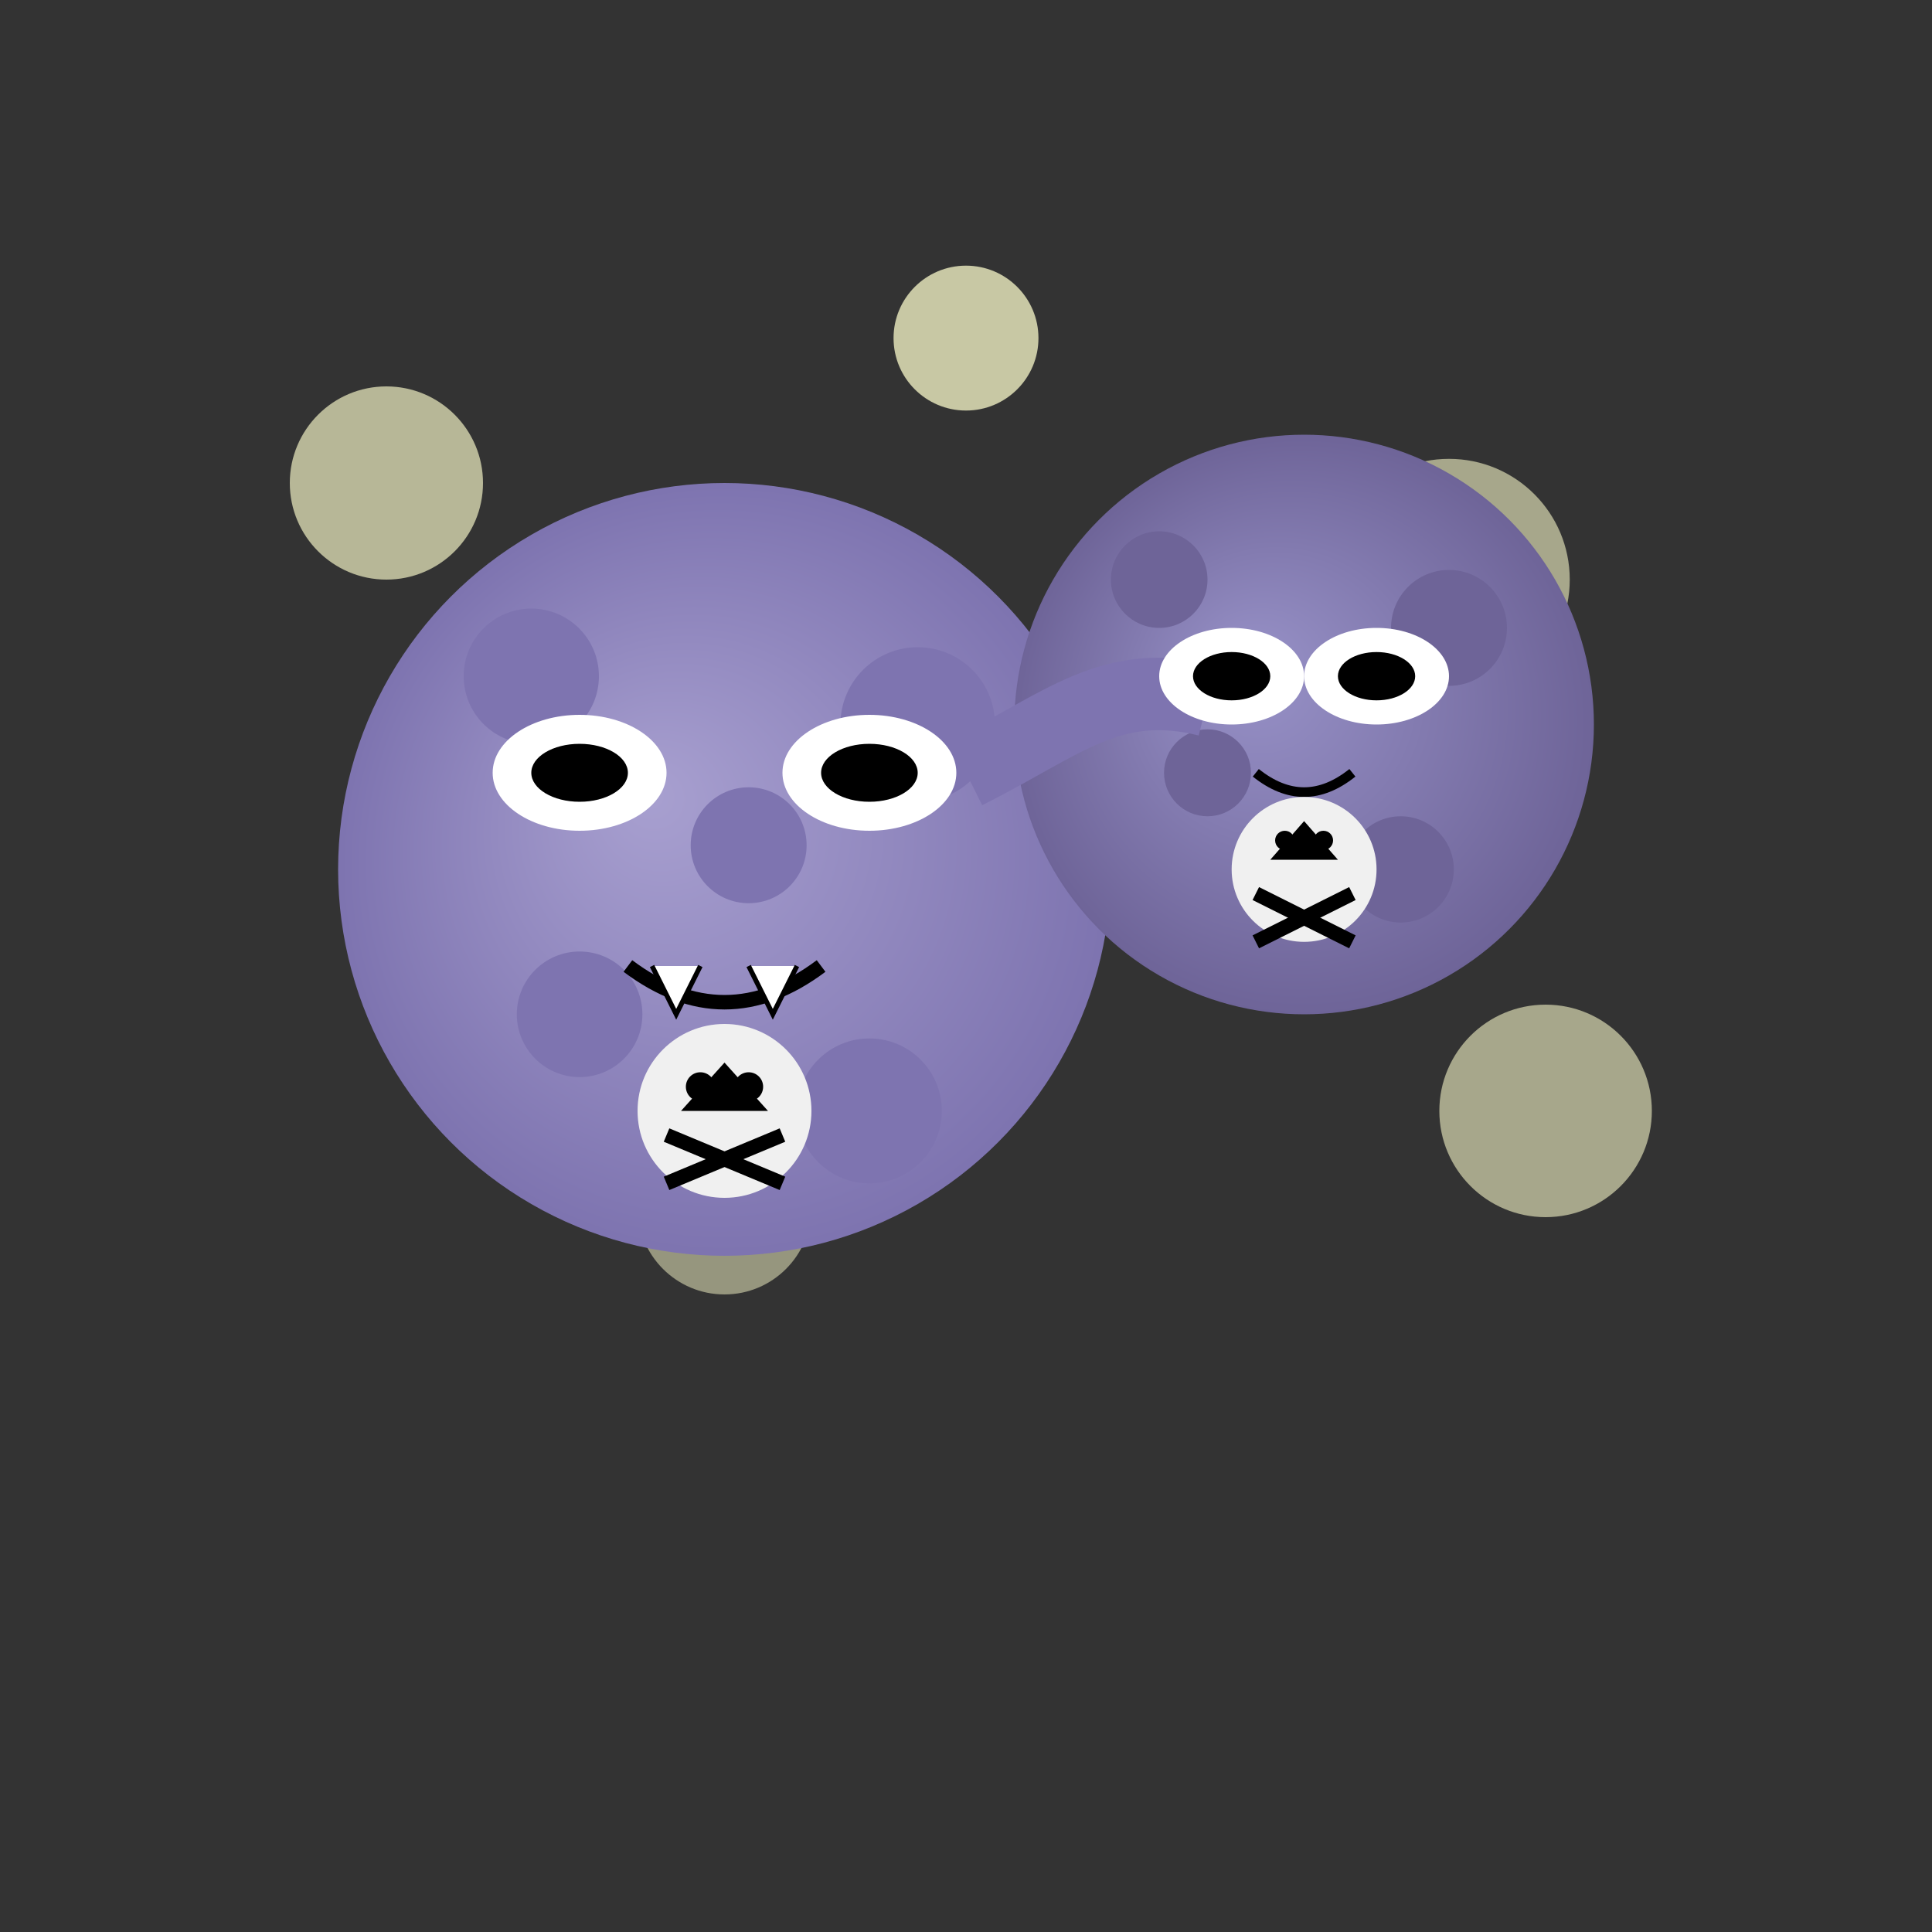 <svg xmlns="http://www.w3.org/2000/svg" xmlns:xlink="http://www.w3.org/1999/xlink" viewBox="0 0 400 400">
  <rect x="0" y="0" width="400" height="400" fill="#333333" stroke="none"/>
  <defs>
    <radialGradient id="bodyGrad1" cx="50%" cy="50%" r="50%" fx="40%" fy="40%">
      <stop offset="0%" stop-color="#a8a0d0" />
      <stop offset="100%" stop-color="#7e74b0" />
    </radialGradient>
    <radialGradient id="bodyGrad2" cx="50%" cy="50%" r="50%" fx="40%" fy="40%">
      <stop offset="0%" stop-color="#9892c8" />
      <stop offset="100%" stop-color="#6e6498" />
    </radialGradient>
  </defs>

  <!-- Gas clouds -->
  <g class="gas-clouds">
    <circle cx="80" cy="100" r="20" fill="#d8d8b0" opacity="0.8">
      <animate attributeName="cy" values="100;90;100" dur="4s" repeatCount="indefinite" />
      <animate attributeName="opacity" values="0.8;0.6;0.8" dur="5s" repeatCount="indefinite" />
    </circle>
    <circle cx="300" cy="120" r="25" fill="#d8d8b0" opacity="0.7">
      <animate attributeName="cy" values="120;110;120" dur="4.5s" repeatCount="indefinite" />
      <animate attributeName="opacity" values="0.7;0.5;0.7" dur="6s" repeatCount="indefinite" />
    </circle>
    <circle cx="200" cy="70" r="15" fill="#d8d8b0" opacity="0.9">
      <animate attributeName="cy" values="70;60;70" dur="3.5s" repeatCount="indefinite" />
      <animate attributeName="opacity" values="0.9;0.7;0.9" dur="4s" repeatCount="indefinite" />
    </circle>
    <circle cx="150" cy="250" r="18" fill="#d8d8b0" opacity="0.6">
      <animate attributeName="cy" values="250;240;250" dur="5s" repeatCount="indefinite" />
      <animate attributeName="opacity" values="0.6;0.4;0.6" dur="4s" repeatCount="indefinite" />
    </circle>
    <circle cx="320" cy="230" r="22" fill="#d8d8b0" opacity="0.7">
      <animate attributeName="cy" values="230;220;230" dur="3.5s" repeatCount="indefinite" />
      <animate attributeName="opacity" values="0.7;0.5;0.7" dur="5s" repeatCount="indefinite" />
    </circle>
  </g>

  <!-- Larger Main body -->
  <g class="weezing-body-large">
    <circle cx="150" cy="180" r="80" fill="url(#bodyGrad1)">
      <animate attributeName="r" values="80;83;80" dur="4s" repeatCount="indefinite" />
    </circle>
    
    <!-- Body bumps -->
    <circle cx="110" cy="140" r="14" fill="#7e74b0" />
    <circle cx="190" cy="150" r="16" fill="#7e74b0" />
    <circle cx="180" cy="230" r="15" fill="#7e74b0" />
    <circle cx="120" cy="210" r="13" fill="#7e74b0" />
    <circle cx="155" cy="175" r="12" fill="#7e74b0" />
  </g>

  <!-- Smaller Main body -->
  <g class="weezing-body-small">
    <circle cx="270" cy="150" r="60" fill="url(#bodyGrad2)">
      <animate attributeName="r" values="60;62;60" dur="3.5s" repeatCount="indefinite" />
    </circle>
    
    <!-- Body bumps -->
    <circle cx="240" cy="120" r="10" fill="#6e6498" />
    <circle cx="300" cy="130" r="12" fill="#6e6498" />
    <circle cx="290" cy="180" r="11" fill="#6e6498" />
    <circle cx="250" cy="160" r="9" fill="#6e6498" />
  </g>

  <!-- Connecting tube -->
  <path d="M200,160 C220,150 230,140 250,145" stroke="#7e74b0" stroke-width="15" fill="none" />

  <!-- Face on larger body -->
  <g class="face-large">
    <!-- Eyes -->
    <g class="eyes-large">
      <ellipse cx="120" cy="160" rx="18" ry="12" fill="white" />
      <ellipse cx="180" cy="160" rx="18" ry="12" fill="white" />
      
      <!-- Pupils -->
      <ellipse cx="120" cy="160" rx="10" ry="6" fill="black">
        <animate attributeName="rx" values="10;3;10" dur="5.5s" repeatCount="indefinite" />
      </ellipse>
      <ellipse cx="180" cy="160" rx="10" ry="6" fill="black">
        <animate attributeName="rx" values="10;3;10" dur="5.5s" repeatCount="indefinite" />
      </ellipse>
    </g>
    
    <!-- Mouth with fangs -->
    <path d="M130,200 Q150,215 170,200" stroke="black" stroke-width="3" fill="none" />
    <path d="M135,200 L140,210 L145,200" fill="white" stroke="black" stroke-width="1" />
    <path d="M155,200 L160,210 L165,200" fill="white" stroke="black" stroke-width="1" />
  </g>

  <!-- Face on smaller body -->
  <g class="face-small">
    <!-- Eyes -->
    <g class="eyes-small">
      <ellipse cx="255" cy="140" rx="15" ry="10" fill="white" />
      <ellipse cx="285" cy="140" rx="15" ry="10" fill="white" />
      
      <!-- Pupils -->
      <ellipse cx="255" cy="140" rx="8" ry="5" fill="black">
        <animate attributeName="rx" values="8;2;8" dur="4.5s" repeatCount="indefinite" />
      </ellipse>
      <ellipse cx="285" cy="140" rx="8" ry="5" fill="black">
        <animate attributeName="rx" values="8;2;8" dur="4.5s" repeatCount="indefinite" />
      </ellipse>
    </g>
    
    <!-- Mouth -->
    <path d="M260,160 Q270,168 280,160" stroke="black" stroke-width="2" fill="none" />
  </g>

  <!-- Skull and crossbones emblem on larger body -->
  <g class="skull-emblem-large">
    <circle cx="150" cy="230" r="18" fill="#f0f0f0" />
    
    <!-- Skull -->
    <path d="M150,220 L141,230 L159,230 Z" fill="black" />
    <circle cx="145" cy="225" r="3" fill="black" />
    <circle cx="155" cy="225" r="3" fill="black" />
    
    <!-- Crossbones -->
    <line x1="138" y1="235" x2="162" y2="245" stroke="black" stroke-width="3" />
    <line x1="138" y1="245" x2="162" y2="235" stroke="black" stroke-width="3" />
  </g>

  <!-- Skull and crossbones emblem on smaller body -->
  <g class="skull-emblem-small">
    <circle cx="270" cy="180" r="15" fill="#f0f0f0" />
    
    <!-- Skull -->
    <path d="M270,170 L263,178 L277,178 Z" fill="black" />
    <circle cx="266" cy="174" r="2" fill="black" />
    <circle cx="274" cy="174" r="2" fill="black" />
    
    <!-- Crossbones -->
    <line x1="260" y1="185" x2="280" y2="195" stroke="black" stroke-width="3" />
    <line x1="260" y1="195" x2="280" y2="185" stroke="black" stroke-width="3" />
  </g>

  <!-- Floating animation for both bodies -->
  <animateTransform
    xlink:href=".weezing-body-large"
    attributeName="transform"
    type="translate"
    values="0,0; 0,-8; 0,0"
    dur="4s"
    repeatCount="indefinite"
  />
  
  <animateTransform
    xlink:href=".weezing-body-small"
    attributeName="transform"
    type="translate"
    values="0,0; 0,-6; 0,0"
    dur="3.5s"
    repeatCount="indefinite"
  />
</svg>
